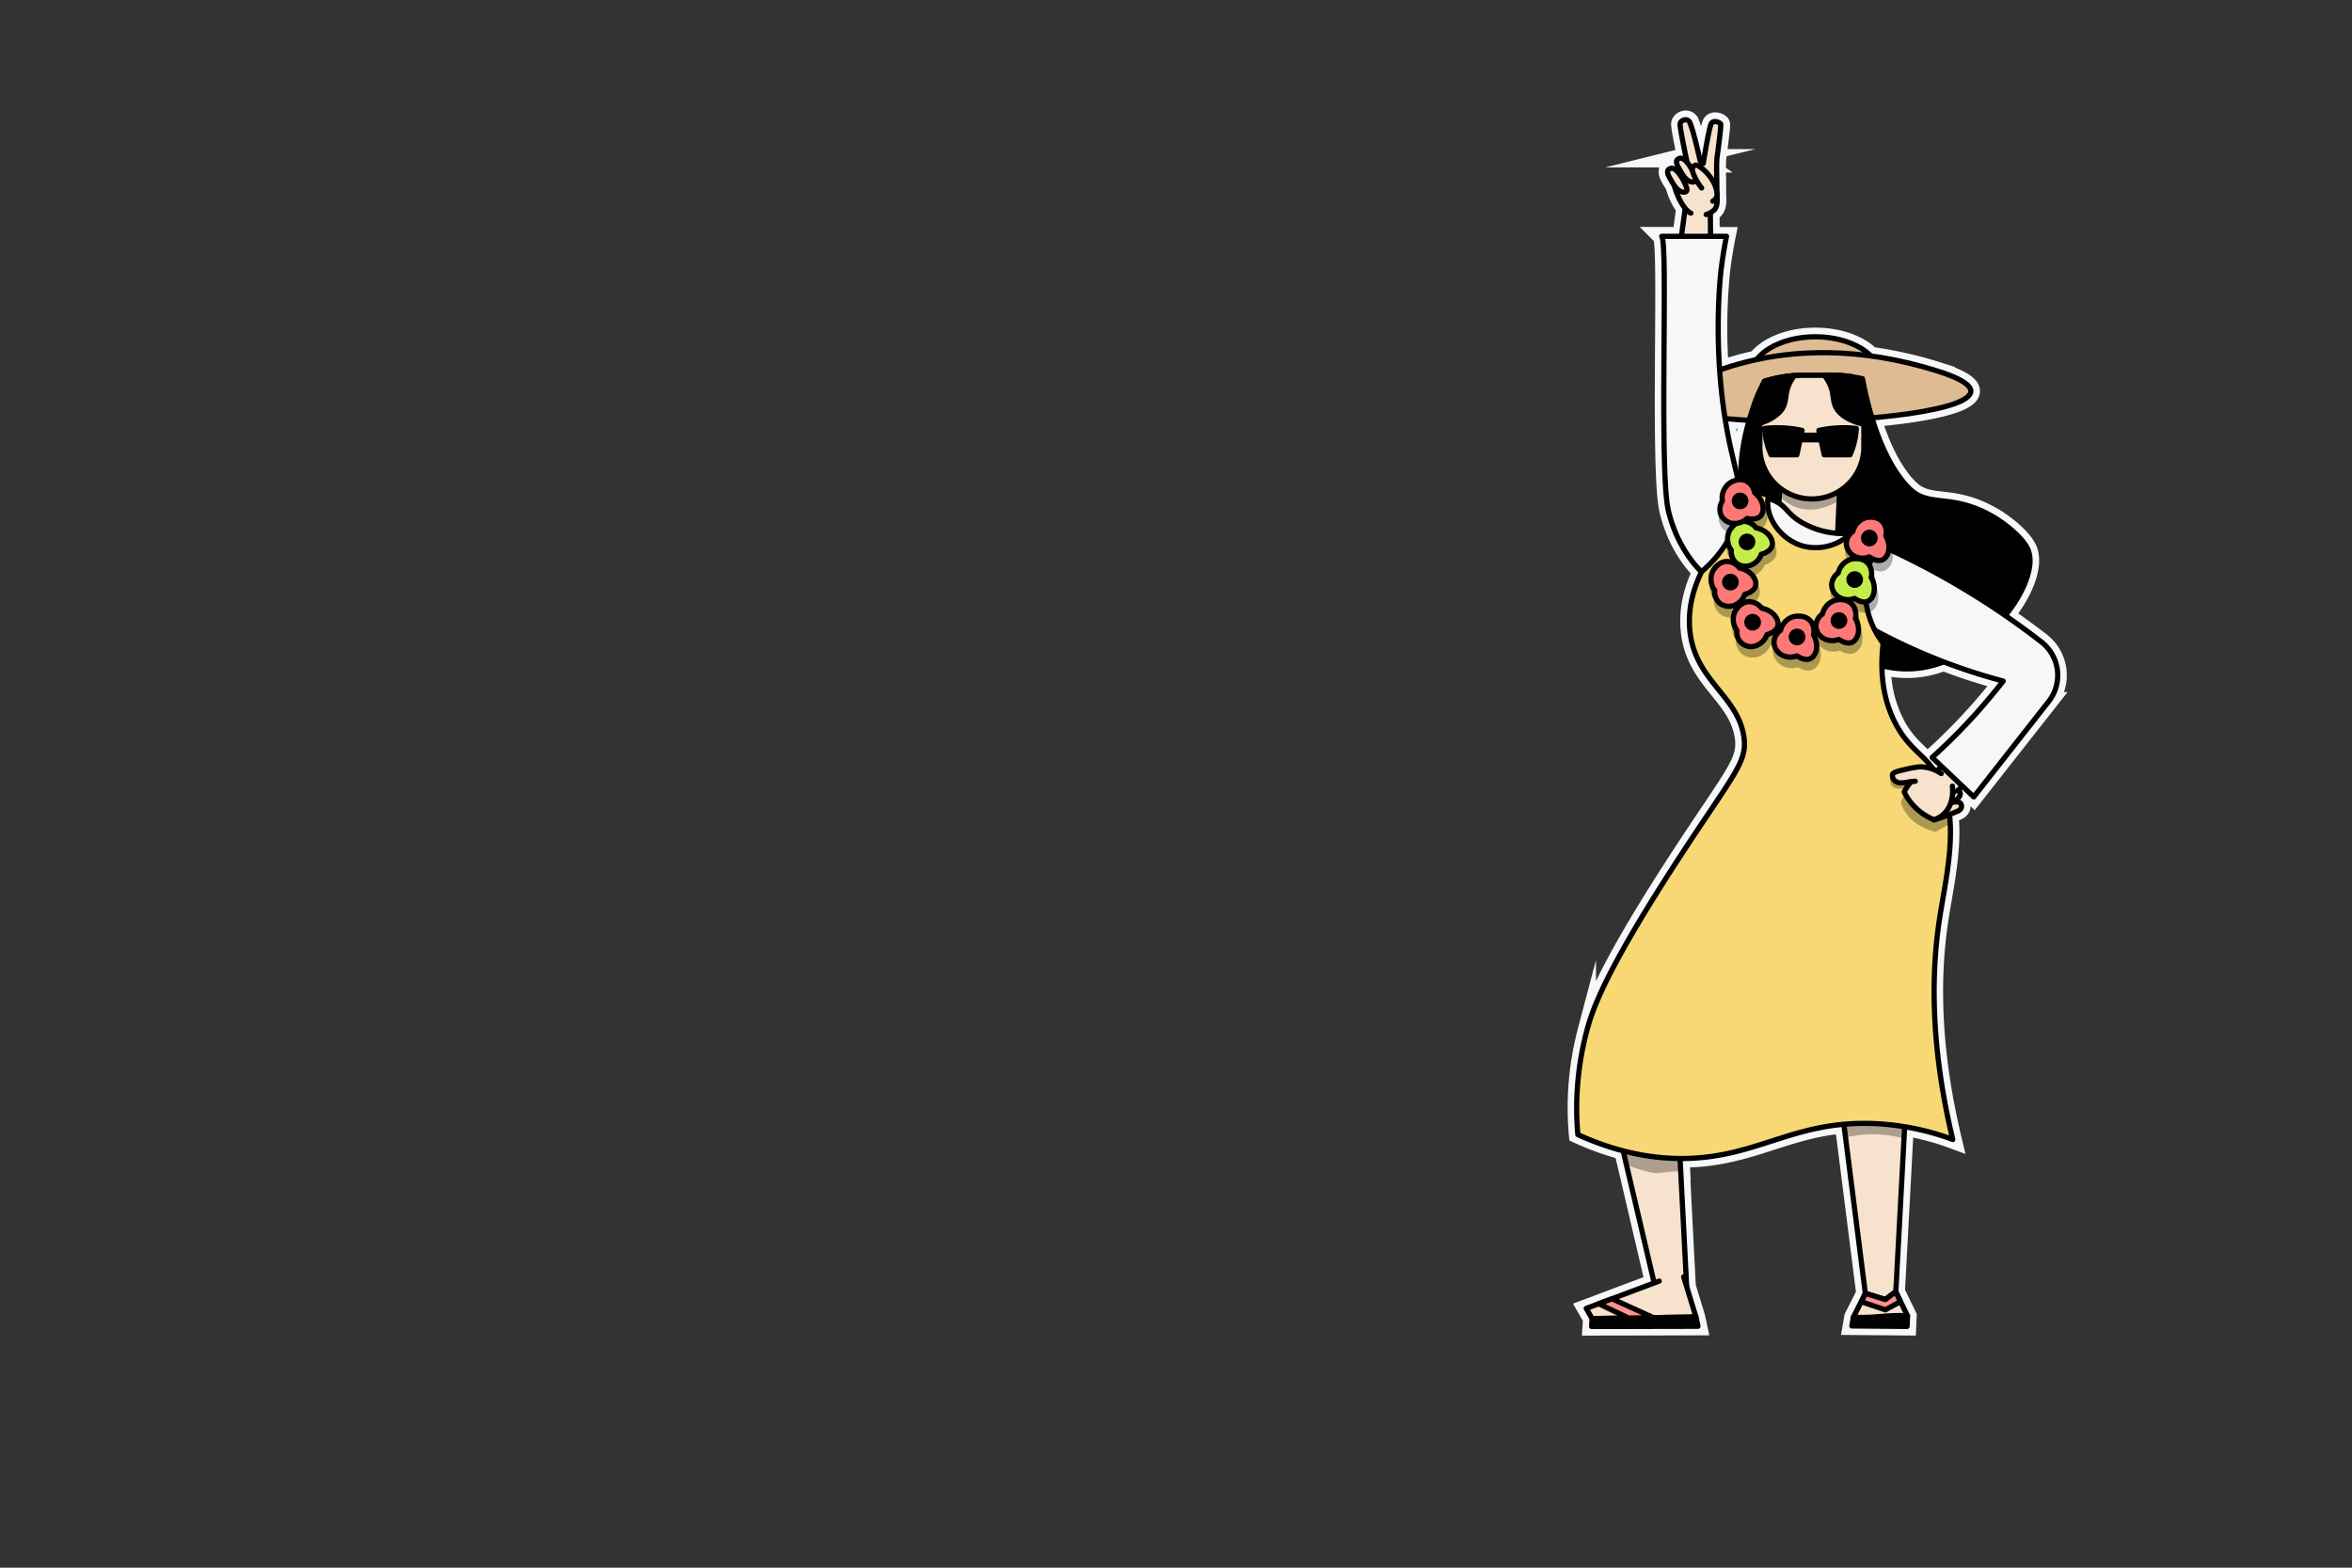 <svg id="레이어_1" data-name="레이어 1" xmlns="http://www.w3.org/2000/svg" viewBox="0 0 900 600"><rect x="0" y="0" width="900" height="600" fill="#333333" stroke="none"/><defs><style>.cls-1{fill:none;stroke:#f8f8fa;stroke-miterlimit:10;stroke-width:7px;}.cls-2{fill:#f7e3cd;}.cls-10,.cls-11,.cls-2,.cls-3,.cls-4,.cls-5,.cls-8,.cls-9{stroke:#000;stroke-linejoin:round;stroke-width:2px;}.cls-10,.cls-2,.cls-3,.cls-4,.cls-5,.cls-8,.cls-9{stroke-linecap:round;}.cls-3{fill:#debb93;}.cls-5{fill:#f7f7f7;}.cls-6{fill:#f2f2f2;}.cls-7{opacity:0.3;}.cls-8{fill:#f7d874;}.cls-9{fill:#ff7878;}.cls-10{fill:#c4ed4c;}.cls-11{fill:#ff9191;}</style></defs><path class="cls-1" d="M781.14,245.67q-6.54-5.07-13.82-10.11c7.45-9.24,11.2-19.39,8.69-25.27-1.81-4.23-8.24-9.6-13.43-12.6-13.87-8-21.76-4.52-28.83-8.36-.82-.45-3.39-2.05-6.84-6.75-4.91-6.67-8.3-15.17-10.58-22.66,30.68-2.66,52.86-9.12,25.23-17.86a153.77,153.77,0,0,0-25.65-5.81c-4.36-4.41-12.25-7.36-21.27-7.36-9.94,0-18.5,3.57-22.48,8.74a109.13,109.13,0,0,0-14.13,4,222.63,222.63,0,0,1,.55-38.46c.71-5.65,1.55-10.16,2.07-12.76h-6.11q0-4.52-.07-9a6.43,6.43,0,0,0,1.33-.91c1.57-1.41,1.36-4,1.22-5.94a3.52,3.52,0,0,0,0-.74s0,0,0-.06c0-.22,0-.43,0-.61.09-3.29-.26-10.35.11-13.09s1.57-11.85,1.39-12.54-2.67-1.68-3.56-.37-3.13,15.38-3.13,15.38a7.77,7.77,0,0,1-1.17-1c-.09-.19-2.5-11.47-4.06-14.88a1.8,1.8,0,0,0-2.14-.74,2,2,0,0,0-1.48,1.33c-.25,1.2,2.19,12.57,2.71,15-.9-1.08-1.93-1.9-2.85-1.67a2.2,2.2,0,0,0-.9.46c-.87.89,0,2.47.92,4l.35.62-.66.76c-1-1.24-2.11-2.27-3.12-2a2.2,2.2,0,0,0-.9.46c-.87.89,0,2.47.91,4,.4.69.83,1.44,1.33,2.14a24.21,24.21,0,0,0,4.14,8.67l-1.47,10.68h-7.52c2.54,2.53-1.12,89.53,2.54,105s12.67,23.37,12.67,23.37c-2.5,5.14-5.44,13.14-4.51,22.52,1.91,19.29,18.19,24.74,20.65,40.55,1.46,9.4-3.31,13.83-22.34,42.79-30.64,46.66-35.5,61.51-37.73,69.83a115.69,115.69,0,0,0-3.38,39.75,105.46,105.46,0,0,0,17.32,6.22l1.79,7.61L633,491l-16.14,6.06h0L611.73,499h0L607,500.77l2.25,3.9-.19,3,40.69-.08-.76-3.55-3.57-11.64-2.16-42.1-.11-2.07h.11l-.25-4.86c25.25.13,38.91-10.93,62.37-13.08l.84,5.06h0L713.78,495c-1.82,3.66-2.75,5.41-4.57,9.07h0l-.59,3.38,21.13.18.17-4h0l-4.49-9.24,3.38-63.17a100.92,100.92,0,0,1,18.36,4.88c-9-37.54-8-65.57-5-84.84,1.75-11.5,5.23-26.28,3.74-39.56,1.28-.48,2.48-1,3.25-1.36a2.39,2.39,0,0,0,1.31-1.31,1.81,1.81,0,0,0-.24-1.55c-.57-.76-2-.84-3.74-.27v0c1-.38,3-1.29,3.51-2.85a1.17,1.17,0,0,0-.87-1.68h0l-2.47,4a13,13,0,0,0,.39-1.91l3.86-4,4.35,4.12,28.68-36.5A16.19,16.19,0,0,0,781.14,245.67ZM669.32,160.88a76.39,76.39,0,0,0-3.19,22.69,6.28,6.28,0,0,0-1.07.06c-1-4.47-2.29-9.84-2.72-11.75-.89-3.93-1.62-7.84-2.23-11.68C663,160.48,666.08,160.71,669.32,160.88Zm60.54,342.76-10.31.23A60.69,60.69,0,0,1,729.86,503.64Zm11.4-208.47c-.5-.25-1-.47-1.45-.65-.51-.73-1-1.44-1.64-2.13-3.74-4.38-8-6.86-12.2-14.17a47.89,47.89,0,0,1-5.91-23.41,39.22,39.22,0,0,0,15.11.79,40.41,40.41,0,0,0,8.56-2.3,223.71,223.71,0,0,0,22.79,7.36A226.17,226.17,0,0,1,746.67,283q-3.69,3.63-7.32,6.9l3.48,3.3Z"/><path class="cls-2" d="M735.64,302.24l6.88,7.2q17.72-18.17,35.41-36.34l-11.32-9.81Q751.13,282.77,735.64,302.24Z"/><path class="cls-2" d="M654.4,71.14l-8.32-.29q-3.41,24.78-6.8,49.54l15.47.09Q654.57,95.81,654.4,71.14Z"/><path class="cls-2" d="M729.65,401a13.7,13.7,0,0,1,.57,4.11l-.07,1.3-4.71,88-4,3L713.78,495l-11.15-87.8h0a13.59,13.59,0,0,1-.13-3.67,14.79,14.79,0,0,1,.33-1.92l-6.33-86.55,39.57,2.14Z"/><ellipse class="cls-3" cx="694.64" cy="144.11" rx="24.84" ry="15.22"/><path class="cls-3" d="M641.62,149.54s38.22-27,99.94-7.48S616.53,169.75,641.62,149.54Z"/><path class="cls-4" d="M735.17,255.6c-32.31,4.78-64.2-34.18-68.51-65.15-1.95-14,1.65-27.5,4.63-35.55a.28.28,0,0,1,0-.12c.22-.6.45-1.22.7-1.84.31-.8.57-1.4.79-1.9.32-.72.65-1.48,1-2.19.58-1.3,1.11-2.45,1.32-2.92l.41-.12c.52-.15,1.08-.31,1.69-.46a56.14,56.14,0,0,1,9.47-1.6c.73-.06,1.74-.09,3.26-.11,1.23,0,2.78,0,4.78,0,1.21,0,2.29,0,3.27,0a69.69,69.69,0,0,1,9.49.43l.65.09.19,0c1.84.26,3.35.56,4.37.78,1.3,7,5.21,25.42,14.22,37.68,3.45,4.7,6,6.3,6.84,6.75,7.07,3.84,15,.37,28.83,8.36,5.19,3,11.62,8.37,13.43,12.6C781.13,222.25,760.36,251.87,735.17,255.6Z"/><polygon class="cls-2" points="679.4 210.39 681.56 180.03 704.28 180.1 702.89 210.42 679.4 210.39"/><path class="cls-5" d="M651.08,218.81s-9-7.89-12.67-23.37,0-102.49-2.54-105h24.78c-.52,2.6-1.36,7.11-2.07,12.76,0,0-4.19,33.59,3.76,68.7.79,3.5,4.32,18.57,4.32,18.57a20.36,20.36,0,0,1,12.23,1.11c5.14,2.31,4.72,5.22,11.32,8.8a31.44,31.44,0,0,0,13.36,3.78,30.74,30.74,0,0,0,4.78-.15c6.55,2.61,13.28,5.56,20.15,8.9a301,301,0,0,1,52.64,32.78,16.19,16.19,0,0,1,2.79,22.79L755.25,305,739.34,289.9q3.64-3.27,7.33-6.9a226.17,226.17,0,0,0,19.85-22.34,223,223,0,0,1-28.35-9.57,226.67,226.67,0,0,1-24-11.64C702.09,232.9,682.77,224.88,651.08,218.81Z"/><path class="cls-6" d="M684.18,364.52a.28.28,0,0,1,0,.09v-1.5A13.26,13.26,0,0,1,684.18,364.52Z"/><path class="cls-2" d="M643.24,450.32l2.2,42.8L633.91,495l-11-46.87-3.15-13.41-6.09-25.87h0a14,14,0,0,1-.5-3.63,13.72,13.72,0,0,1,2.05-7.34L659.28,309l36.63,24.39-54.6,78.08-.07,0,1.43,27.82Z"/><path class="cls-7" d="M643.24,448.25a73.35,73.35,0,0,0-8.3.68c-2.69.35-8.07-1.41-12.06-2.92l-3.15-13.41,22.94,4.56Z"/><path class="cls-7" d="M728.58,435.74a44.73,44.73,0,0,0-22.38-.37q-1.28-7.62-2.54-15.25l25,3.66Z"/><path class="cls-8" d="M603.77,434.25c16.46,7.53,29.94,9.08,39.11,9.14,28.86.18,42.57-14.24,73-13.41a98.34,98.34,0,0,1,31.35,6.14c-9-37.54-8-65.57-5-84.84,2.7-17.67,9.48-43.11-4-58.89-3.74-4.38-8-6.86-12.2-14.17-6.45-11.34-6.43-23.53-5.43-32a33.13,33.13,0,0,1-4.52-7.93c-1.31-3.31-4.44-12.77-.47-23a29.55,29.55,0,0,1,4.65-7.93l-10.49-4.93a19.3,19.3,0,0,1-19.78,6.58c-7.86-2.18-13.56-9.66-13.58-16.43a11.81,11.81,0,0,1,.35-3l-9.36-2.81a45.87,45.87,0,0,1-16.26,32c-2.5,5.14-5.44,13.14-4.51,22.52,1.91,19.29,18.19,24.74,20.65,40.55,1.46,9.4-3.31,13.83-22.34,42.79-30.64,46.66-35.5,61.51-37.73,69.83A115.69,115.69,0,0,0,603.77,434.25Z"/><path class="cls-2" d="M647,81.57c-2.22-1-5.32-5.63-6.81-12.49l5.52-6.37s-3.09-14.11-2.81-15.45a2,2,0,0,1,1.48-1.33,1.8,1.8,0,0,1,2.14.74c1.56,3.41,4,14.69,4.06,14.88a7.77,7.77,0,0,0,1.17,1s2.24-14.08,3.13-15.38,3.37-.31,3.56.37-1,9.8-1.39,12.54,0,9.8-.11,13.09c-.06,1.94.82,5.56-1.17,7.35a8.45,8.45,0,0,1-2.89,1.59"/><path class="cls-2" d="M644.15,73.52a1.65,1.65,0,0,0,1.05-.21c.84-.66-.28-2.58-.66-3.48-.48-1.13-3.11-5.92-5.16-5.39a2.2,2.2,0,0,0-.9.46c-.87.89,0,2.47.91,4C640.51,70.87,642,73.41,644.15,73.52Z"/><path class="cls-2" d="M647.56,69.66a1.64,1.64,0,0,0,1.05-.21c.84-.66-.27-2.58-.66-3.48-.48-1.13-3.1-5.92-5.16-5.39a2.2,2.2,0,0,0-.9.46c-.87.89,0,2.47.92,4C643.92,67,645.37,69.55,647.56,69.66Z"/><path class="cls-2" d="M655.41,77a3.27,3.27,0,0,0,1.48-1.71,3.14,3.14,0,0,0,.1-1.46,12.39,12.39,0,0,0-1.29-4.12c-2.55-4.5-6.14-6.67-6.82-6.51a1.76,1.76,0,0,0-1,.67c-.38.52-.52,1.36.54,3.67a21.24,21.24,0,0,0,2.71,4.4"/><path class="cls-7" d="M723.51,296.45c-.5,2.06-.19,4,1,4.85a5,5,0,0,0,2.89.57,9.37,9.37,0,0,0,2.67-.36L727.31,307a14.12,14.12,0,0,0,1.27,3c3.29,5.85,9.67,7.79,12,8.37l5.41-2.91L745.3,312h0q-6.54-7.18-13.06-14.38Z"/><path class="cls-2" d="M713.21,156.05v15.46a19.9,19.9,0,0,1-39.79,0V156.05a16.93,16.93,0,0,1,3.79-10.7,56.14,56.14,0,0,1,9.47-1.6l3.26-.11c1.23,0,2.78,0,4.78,0,1.21,0,2.29,0,3.27,0a69.69,69.69,0,0,1,9.49.43l.65.09.19,0a16.91,16.91,0,0,1,4.69,9.37A16.58,16.58,0,0,1,713.21,156.05Z"/><path class="cls-4" d="M686.68,143.75a14.78,14.78,0,0,0-1.61,2.4c-2.62,4.84-.83,7.84-3.88,11.34a16.43,16.43,0,0,1-7.77,4.44,11.13,11.13,0,0,1-4.12.63h0a50.12,50.12,0,0,1,2-7.65.28.28,0,0,1,0-.12,48.09,48.09,0,0,1,2.46-5.93c.11-.21.21-.42.32-.62l.45-.85.24-.42.12-.2.27-.45.33-.5c.52-.15,1.08-.31,1.69-.46A56.14,56.14,0,0,1,686.68,143.75Z"/><path class="cls-4" d="M715.51,162.55h0a6,6,0,0,1-2.3-.2c-2.67-.52-7-1.92-9.6-4.87-3-3.5-1.25-6.5-3.87-11.34a14.88,14.88,0,0,0-1.75-2.57,69.69,69.69,0,0,1,9.49.43l.65.09a37.58,37.58,0,0,1,4.88,9.39A51.54,51.54,0,0,1,715.51,162.55Z"/><path class="cls-4" d="M706.89,163.74a44.25,44.25,0,0,0-10.89,1l.39,1.84h-7.21l.39-1.84a44.25,44.25,0,0,0-10.89-1c-1.19,0-2.34.12-3.42.24a27.63,27.63,0,0,0,.89,5.67,27.18,27.18,0,0,0,1.57,4.41h9.85c.42-1.91.83-3.83,1.24-5.74h8c.41,1.91.82,3.83,1.24,5.74h9.86A28.57,28.57,0,0,0,710.32,164C709.23,163.86,708.09,163.78,706.89,163.74Z"/><path class="cls-7" d="M723.26,208.14a7.18,7.18,0,0,0-1.31-5.58c-2.7-3.42-7.35-2.29-7.55-2.24a8,8,0,0,0-5.69,5.64,6.74,6.74,0,0,0-2.66,5.35,6.6,6.6,0,0,0,2.61,4.94,8.08,8.08,0,0,0-5.56,5.6,6.72,6.72,0,0,0-2.65,5.34,6.44,6.44,0,0,0,2.33,4.7h0a8.07,8.07,0,0,0-5.7,5.64,7.26,7.26,0,0,0-2.4,3.46,6.54,6.54,0,0,0-.39-.58c-2.7-3.42-7.35-2.29-7.55-2.24a7.93,7.93,0,0,0-4.8,3.61A5.73,5.73,0,0,0,681,239a9.06,9.06,0,0,0-5.76-3.89,7.16,7.16,0,0,0-5.1-2.6,6.32,6.32,0,0,0-1.84.22,7.85,7.85,0,0,0,.63-1.18c1.15-.37,3.7-1.44,4.35-3.76a5.3,5.3,0,0,0-.78-4.16,8.42,8.42,0,0,0-3-2.81,8.05,8.05,0,0,0,1-.2,7.72,7.72,0,0,0,4.81-4.45c1.15-.36,3.71-1.43,4.35-3.75a5.3,5.3,0,0,0-.78-4.16,9.08,9.08,0,0,0-5.76-3.89,8.24,8.24,0,0,0-1.74-1.51,5.14,5.14,0,0,0,3.62-1.45,5.33,5.33,0,0,0,1.23-4.06,9,9,0,0,0-3.32-6.1,7.13,7.13,0,0,0-3.33-4.66c-3.79-2.14-7.67.67-7.84.79a8.07,8.07,0,0,0-3.11,7.39,6.34,6.34,0,0,0,4,9.57,9.39,9.39,0,0,0-1.2,1.76,8.05,8.05,0,0,0,.64,8,7.45,7.45,0,0,0,.6,3.17,7.82,7.82,0,0,0-1-.12c-4.36-.16-6.5,4.15-6.58,4.33a8.05,8.05,0,0,0,.64,8,6.72,6.72,0,0,0,2.37,5.48,6.21,6.21,0,0,0,3.95,1.34,8,8,0,0,0,2-.27,9.14,9.14,0,0,0-.49.83,8.08,8.08,0,0,0,.64,8,6.72,6.72,0,0,0,2.37,5.47,6.19,6.19,0,0,0,4,1.35,7.79,7.79,0,0,0,2.1-.29,7.71,7.71,0,0,0,4.82-4.45,9.85,9.85,0,0,0,1.65-.7,6.06,6.06,0,0,0-.72,3,6.78,6.78,0,0,0,3.11,5.31,7.71,7.71,0,0,0,6.5.81,7.81,7.81,0,0,0,3.9,1.28,4.15,4.15,0,0,0,1.77-.38,5.35,5.35,0,0,0,2.68-3.28,8.9,8.9,0,0,0-.41-6.17A7.3,7.3,0,0,0,704,249a7.87,7.87,0,0,0,3.89,1.27,4.34,4.34,0,0,0,1.78-.37,5.35,5.35,0,0,0,2.68-3.28,9.09,9.09,0,0,0-.76-6.92,7.11,7.11,0,0,0-1.3-5.57,6.63,6.63,0,0,0-.67-.72,3.44,3.44,0,0,0,.41-.11,7.76,7.76,0,0,0,3.89,1.28,4.2,4.2,0,0,0,1.78-.38,5.32,5.32,0,0,0,2.68-3.28,9.06,9.06,0,0,0-.76-6.91,7.13,7.13,0,0,0-1.3-5.58,6,6,0,0,0-.94-.94l.25-.07a7.85,7.85,0,0,0,3.9,1.27,4.14,4.14,0,0,0,1.77-.37h0a5.35,5.35,0,0,0,2.68-3.28A9.06,9.06,0,0,0,723.26,208.14Z"/><path class="cls-9" d="M671.77,224.3c-.64,2.31-3.93,3.14-4.14,3.19a6.84,6.84,0,0,1-4.33,4.31,5.82,5.82,0,0,1-5.16-.87,5.88,5.88,0,0,1-2-5,7.13,7.13,0,0,1-.76-7.27c.08-.16,2-3.89,5.65-3.76a6.32,6.32,0,0,1,4.58,2.5C670.13,218.28,672.44,221.89,671.77,224.3Z"/><circle class="cls-4" cx="662.15" cy="222.78" r="2.2"/><path class="cls-10" d="M678.11,208.93c-.64,2.31-3.92,3.14-4.14,3.19a6.84,6.84,0,0,1-4.33,4.31,5.82,5.82,0,0,1-5.16-.87,5.88,5.88,0,0,1-2-5,7.13,7.13,0,0,1-.76-7.27c.08-.16,2-3.89,5.65-3.76a6.26,6.26,0,0,1,4.58,2.5C676.47,202.91,678.78,206.52,678.11,208.93Z"/><circle class="cls-4" cx="668.5" cy="207.41" r="2.2"/><path class="cls-9" d="M673.69,197.5c-1.64,1.75-4.94,1-5.15.92a6.84,6.84,0,0,1-5.83,1.83,5.81,5.81,0,0,1-4.18-3.16,5.9,5.9,0,0,1,.54-5.33,7.14,7.14,0,0,1,2.68-6.8c.14-.11,3.54-2.54,6.75-.73a6.3,6.3,0,0,1,2.91,4.34C675,191.41,675.39,195.67,673.69,197.5Z"/><circle class="cls-4" cx="665.85" cy="191.72" r="2.2"/><path class="cls-9" d="M680.28,239.66c-.65,2.32-3.93,3.15-4.14,3.2a6.89,6.89,0,0,1-4.34,4.31,5.39,5.39,0,0,1-7.13-5.85,7.11,7.11,0,0,1-.77-7.27c.08-.16,2-3.89,5.66-3.77a6.34,6.34,0,0,1,4.58,2.51C678.64,233.65,680.94,237.26,680.28,239.66Z"/><circle class="cls-4" cx="670.66" cy="238.15" r="2.2"/><path class="cls-9" d="M692.69,252.1c-2.18,1-4.94-1-5.12-1.09a6.85,6.85,0,0,1-6.08-.54,5.8,5.8,0,0,1-2.67-4.5,5.87,5.87,0,0,1,2.53-4.72,7.14,7.14,0,0,1,5.07-5.28c.17,0,4.24-1,6.52,1.89a6.33,6.33,0,0,1,1,5.12C696.22,247,695,251.06,692.69,252.1Z"/><circle class="cls-4" cx="687.64" cy="243.78" r="2.2"/><path class="cls-9" d="M708.72,245.82c-2.18,1-4.93-1-5.11-1.1a6.84,6.84,0,0,1-6.08-.53,5.8,5.8,0,0,1-2.67-4.51,5.89,5.89,0,0,1,2.53-4.72,7.13,7.13,0,0,1,5.06-5.27c.18-.05,4.24-1,6.53,1.89a6.37,6.37,0,0,1,1,5.12C712.26,240.69,711,244.78,708.72,245.82Z"/><circle class="cls-4" cx="703.68" cy="237.5" r="2.2"/><path class="cls-10" d="M714.76,230.13c-2.18,1-4.94-1-5.12-1.1a6.85,6.85,0,0,1-6.08-.54,5.8,5.8,0,0,1-2.67-4.5,5.89,5.89,0,0,1,2.53-4.72,7.14,7.14,0,0,1,5.06-5.28c.18,0,4.24-1,6.53,1.89a6.38,6.38,0,0,1,1,5.12C718.29,225,717,229.09,714.76,230.13Z"/><circle class="cls-4" cx="709.71" cy="221.8" r="2.2"/><path class="cls-9" d="M720.36,214.24c-2.18,1-4.94-1-5.11-1.1a6.82,6.82,0,0,1-6.09-.53,5.8,5.8,0,0,1-2.67-4.5,5.9,5.9,0,0,1,2.53-4.73,7.14,7.14,0,0,1,5.07-5.27c.17,0,4.24-1,6.52,1.89a6.29,6.29,0,0,1,1,5.12C723.9,209.11,722.63,213.2,720.36,214.24Z"/><circle class="cls-4" cx="715.31" cy="205.92" r="2.2"/><polyline class="cls-2" points="644.26 488.69 648.97 504.06 609.23 504.67 606.98 500.77 634.89 490.31"/><polygon class="cls-4" points="609.23 504.67 609.04 507.69 649.73 507.61 648.97 504.06 609.23 504.67"/><polygon class="cls-4" points="709.21 504.1 708.62 507.48 729.75 507.66 729.92 503.64 709.21 504.1"/><polygon class="cls-11" points="623.15 504.45 611.73 498.99 616.84 497.08 632.71 504.31 623.15 504.45"/><path class="cls-2" d="M729.93,503.65c-7.22-.64-13.5,1.08-20.72.45,1.82-3.66,2.75-5.41,4.57-9.07l7.65,2.35,4-3Z"/><path class="cls-11" d="M727.17,498.19l-5.74,3.13-9.11-3.06,1.46-3.23,7.65,2.35,4-3Z"/><path class="cls-2" d="M749.12,302.68h0a1.17,1.17,0,0,1,.87,1.68c-.55,1.66-2.73,2.59-3.7,2.93"/><path class="cls-2" d="M746,307.41l.21-.07a.43.43,0,0,1,.13,0c1.82-.64,3.34-.57,3.93.21a1.81,1.81,0,0,1,.24,1.55,2.39,2.39,0,0,1-1.31,1.31,95,95,0,0,1-9.11,3.41"/><path class="cls-2" d="M747.09,300.88c.1.82.8,7-3.47,10.84a10.15,10.15,0,0,1-3.57,2,21.52,21.52,0,0,1-7.6-5.14,21.15,21.15,0,0,1-3.8-5.49,15.21,15.21,0,0,1,2.44-3.61,14.48,14.48,0,0,1,2.69-2.35,13,13,0,0,1,7.76-1.86"/><path class="cls-2" d="M742.83,296.08a14.69,14.69,0,0,0-8.2-2.59,35.53,35.53,0,0,0-5.31.94c-4.22.9-5,1.4-5.16,2.07a2.66,2.66,0,0,0,1,2.41,3.78,3.78,0,0,0,2.41.73,15.12,15.12,0,0,0,3-.4c1-.15,1.81-.21,2.3-.24"/><path class="cls-7" d="M681.05,187.17V190a16.08,16.08,0,0,0,7.29,4.48,16.35,16.35,0,0,0,8.35.09,34.34,34.34,0,0,0,7.06-2.87h0l-.3-3.1a45.31,45.31,0,0,1-5.21,2.24,22.7,22.7,0,0,1-8,.28A21.32,21.32,0,0,1,681.05,187.17Z"/></svg>